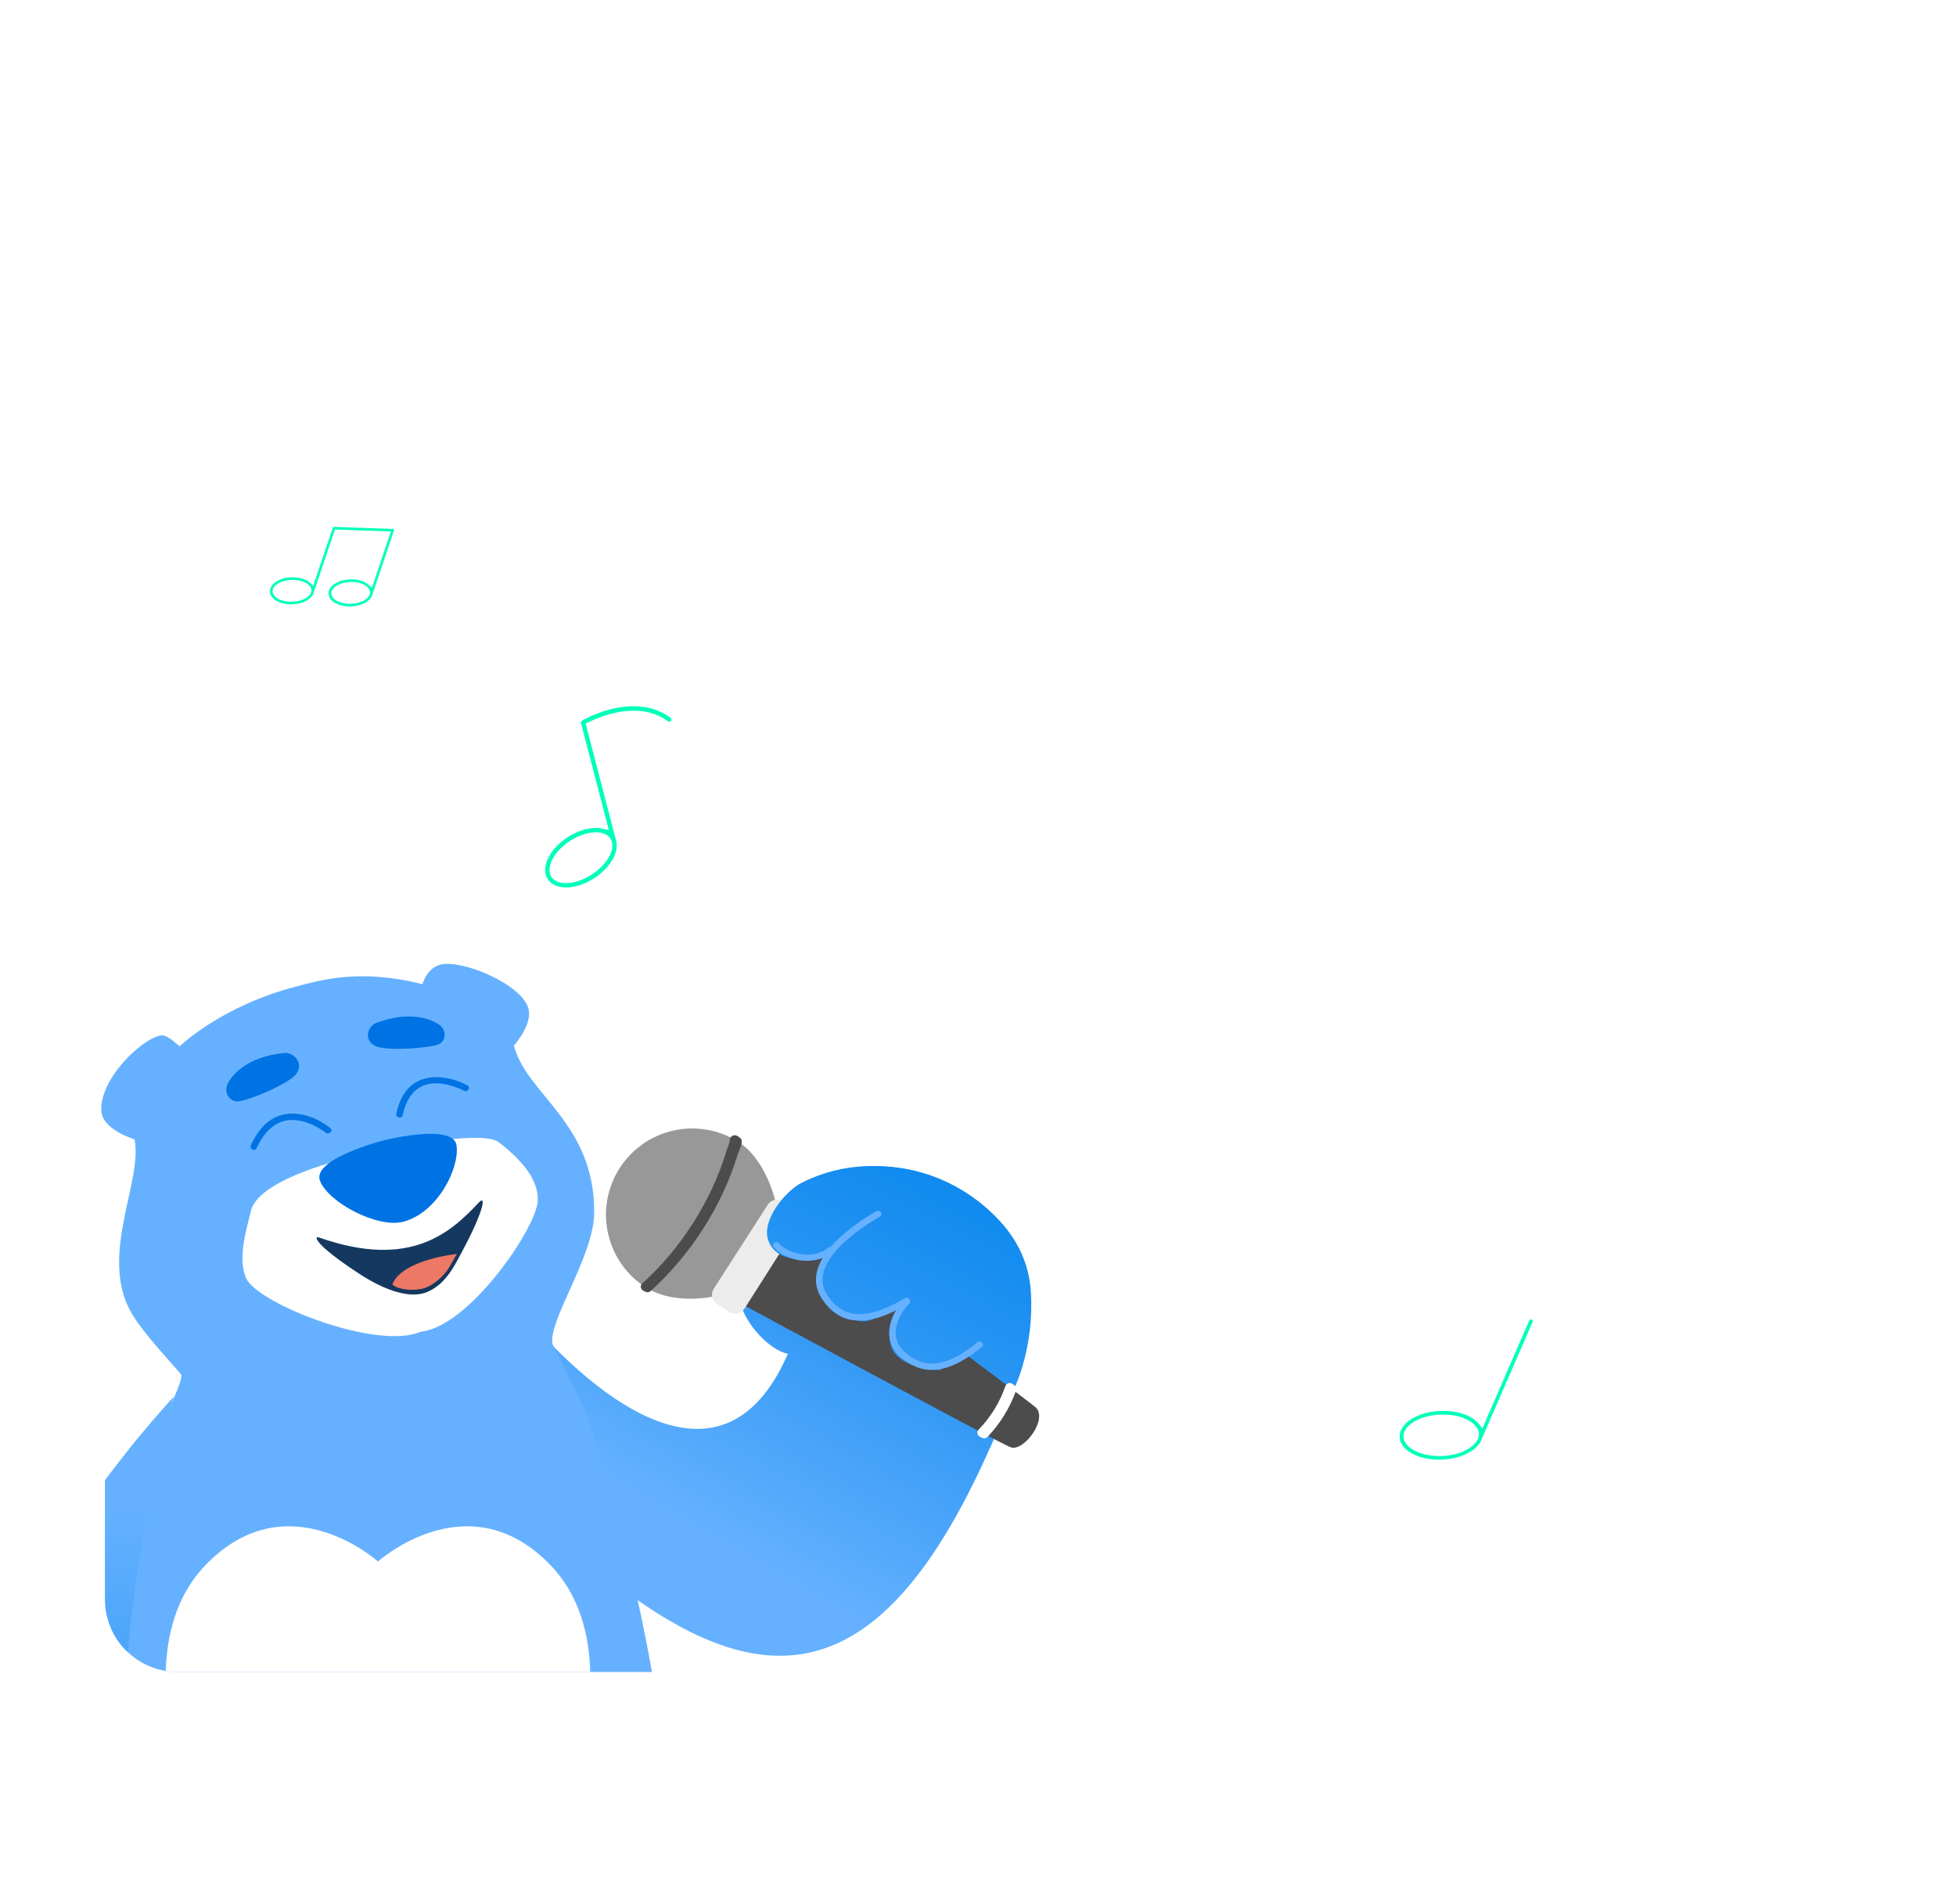 <svg width="337" height="328" viewBox="0 0 337 328" fill="none" xmlns="http://www.w3.org/2000/svg">
    <g clip-path="url(#clip0_949_6056)">
        <g filter="url(#filter0_dddddd_949_6056)">
            <path d="M95.642 152.496C95.131 152.269 94.73 151.944 94.435 151.531C93.079 149.642 94.517 146.403 97.647 144.308C99.72 142.92 102.016 142.334 103.816 142.741L104.896 142.984L100.098 124.548C100.058 124.385 100.123 124.222 100.264 124.139C100.562 123.961 107.627 119.872 113.667 122.555C114.32 122.845 114.947 123.215 115.53 123.638C115.614 123.702 115.668 123.791 115.681 123.888C115.694 123.984 115.669 124.083 115.612 124.167C115.504 124.301 115.31 124.352 115.145 124.279C114.554 123.852 113.984 123.526 113.394 123.264C108.816 121.231 103.477 123.385 101.392 124.402L100.909 124.635L106.082 144.56C106.791 146.562 105.297 149.32 102.546 151.164C100.146 152.771 97.436 153.292 95.642 152.496ZM104.222 143.66C102.696 142.983 100.234 143.495 98.08 144.938C96.767 145.815 95.724 146.93 95.15 148.071C94.557 149.258 94.519 150.364 95.05 151.111C95.266 151.407 95.571 151.652 95.956 151.823C97.474 152.497 99.944 151.988 102.098 150.545C104.876 148.686 106.234 145.914 105.119 144.369C104.904 144.073 104.599 143.828 104.214 143.657L104.222 143.66Z" fill="#00FFBA"/>
        </g>
        <g filter="url(#filter1_dddddd_949_6056)">
            <path d="M47.283 103.263C46.797 102.887 46.528 102.419 46.503 101.917C46.479 101.315 46.82 100.736 47.467 100.274C48.17 99.779 49.14 99.484 50.2 99.444C51.428 99.4 52.558 99.704 53.307 100.285C53.379 100.341 53.45 100.396 53.509 100.461L53.963 100.895L57.338 90.906C57.372 90.812 57.458 90.752 57.559 90.754L67.665 91.109C67.715 91.11 67.76 91.126 67.796 91.154C67.816 91.17 67.832 91.182 67.842 91.202C67.885 91.261 67.895 91.339 67.871 91.403L64.172 102.376C63.887 103.525 62.348 104.387 60.507 104.456C59.514 104.492 58.567 104.297 57.835 103.908C57.673 103.821 57.521 103.721 57.385 103.616C56.899 103.239 56.63 102.771 56.605 102.27C56.575 101.626 56.962 101.013 57.691 100.544C58.38 100.101 59.31 99.833 60.306 99.799C61.534 99.756 62.667 100.056 63.416 100.637C63.488 100.693 63.56 100.748 63.618 100.813L64.073 101.247L67.349 91.549L57.71 91.207L54.066 102.021C53.78 103.169 52.242 104.031 50.4 104.1C49.408 104.136 48.461 103.942 47.729 103.552C47.567 103.465 47.414 103.365 47.279 103.26L47.283 103.263ZM53.039 100.629C52.394 100.129 51.339 99.851 50.226 99.895C48.38 99.961 46.915 100.861 46.959 101.897C46.974 102.263 47.188 102.613 47.571 102.909C47.682 102.996 47.811 103.077 47.95 103.153C48.598 103.502 49.485 103.683 50.388 103.647C52.234 103.581 53.699 102.681 53.655 101.645C53.636 101.275 53.425 100.922 53.042 100.625L53.039 100.629ZM63.149 100.981C62.503 100.481 61.449 100.203 60.335 100.247C59.436 100.279 58.567 100.525 57.948 100.92C57.361 101.296 57.046 101.768 57.069 102.249C57.084 102.615 57.297 102.965 57.68 103.261C57.792 103.348 57.92 103.429 58.059 103.505C58.707 103.854 59.595 104.035 60.498 103.999C62.343 103.933 63.809 103.033 63.764 101.997C63.745 101.627 63.535 101.274 63.152 100.977L63.149 100.981Z" fill="#00FFBA"/>
        </g>
        <g filter="url(#filter2_dddddd_949_6056)">
            <path d="M241.484 248.708C241.243 248.269 241.13 247.806 241.153 247.332C241.197 246.181 242.01 245.094 243.434 244.282C244.8 243.502 246.59 243.053 248.47 243.024C250.349 242.996 252.101 243.389 253.412 244.133C253.985 244.461 254.458 244.851 254.809 245.292L255.406 246.045L263.462 227.484C263.531 227.321 263.72 227.24 263.886 227.298C263.97 227.33 264.019 227.389 264.043 227.431C264.089 227.516 264.09 227.609 264.056 227.698L255.312 247.817C254.617 249.88 251.607 251.374 248.129 251.426C245.074 251.473 242.403 250.379 241.484 248.708ZM254.528 246.057C254.174 245.413 253.529 244.953 253.054 244.682C251.841 243.993 250.205 243.63 248.442 243.657C246.679 243.685 245.008 244.092 243.738 244.82C243.033 245.222 241.851 246.081 241.802 247.328C241.787 247.68 241.876 248.039 242.064 248.382C242.884 249.873 245.335 250.853 248.157 250.808C251.66 250.758 254.077 249.246 254.653 247.788L254.668 247.755L254.681 247.702C254.752 247.498 254.792 247.312 254.803 247.134C254.818 246.766 254.726 246.402 254.537 246.059L254.528 246.057Z" fill="#00FFBA"/>
        </g>
        <g clip-path="url(#clip1_949_6056)">
            <path d="M169.85 207.984C161.513 200.769 149.927 198.832 140.169 203.174C137.259 204.466 133.274 208.448 134.122 211.817C135.489 217.242 141.277 220.431 141.277 220.431C140.203 217.305 135.218 211.526 130.523 215.154C122.011 221.724 131.315 232.474 135.746 233.185C121.584 265.76 90.561 226.596 90.561 226.596L105.634 272.51C135.196 295.45 155.729 289.087 174.895 238.838C174.895 238.838 178.24 231.878 177.601 222.416C177.188 216.358 174.203 211.751 169.854 207.987L169.85 207.984Z" fill="url(#paint0_linear_949_6056)"/>
            <g clip-path="url(#clip2_949_6056)">
                <path d="M176.26 241.818L176.628 242.147C175.244 245.139 173.209 247.858 170.736 250.012L170.323 249.742C172.834 247.588 174.887 244.84 176.26 241.815L176.26 241.818Z" fill="white"/>
            </g>
            <g filter="url(#filter3_dd_949_6056)">
                <path d="M107.964 187.616C107.481 187.401 107.102 187.095 106.824 186.704C105.543 184.92 106.9 181.861 109.857 179.882C111.815 178.571 113.984 178.018 115.684 178.402L116.705 178.631L112.172 161.218C112.135 161.064 112.196 160.91 112.329 160.831C112.611 160.663 119.283 156.801 124.989 159.335C125.606 159.609 126.198 159.958 126.749 160.358C126.828 160.419 126.88 160.502 126.892 160.594C126.904 160.685 126.88 160.778 126.826 160.857C126.724 160.984 126.541 161.033 126.385 160.963C125.827 160.56 125.288 160.252 124.731 160.005C120.407 158.084 115.364 160.119 113.395 161.08L112.938 161.3L117.825 180.12C118.494 182.011 117.084 184.616 114.484 186.358C112.218 187.876 109.658 188.368 107.964 187.616ZM116.067 179.27C114.626 178.63 112.301 179.114 110.266 180.477C109.026 181.305 108.04 182.358 107.499 183.436C106.938 184.558 106.903 185.602 107.405 186.307C107.608 186.587 107.896 186.819 108.26 186.98C109.694 187.617 112.026 187.136 114.062 185.774C116.685 184.017 117.969 181.399 116.915 179.94C116.712 179.66 116.424 179.429 116.06 179.267L116.067 179.27Z" fill="#00FFBA"/>
            </g>
            <g clip-path="url(#clip3_949_6056)" filter="url(#filter4_d_949_6056)">
            </g>
            <path d="M100.753 242.819L95.169 231.466C94.554 227.251 102.293 216.387 102.37 208.964C102.537 193.433 90.668 188.532 88.555 180.106C88.555 180.106 91.786 176.491 91.046 173.724C89.921 169.508 79.299 165.052 75.676 166.219C73.437 166.942 72.786 169.527 72.786 169.527C61.857 166.756 54.94 168.927 51.339 169.846C38.094 173.227 30.962 180.224 30.962 180.224C29.023 178.609 28.427 178.176 27.472 178.406C24.101 179.228 17.206 185.903 17.454 191.307C17.606 194.629 23.175 196.252 23.175 196.252C24.604 203.134 17.58 215.242 22.01 224.939C23.62 228.462 28.079 233.125 31.273 236.818C31.177 238.389 30.155 240.1 29.63 241.708C8.897 304.802 13.672 342.306 13.672 342.306C13.672 342.306 36.784 352.118 64.533 352.121C96.208 352.125 115.949 341.787 115.949 341.787C115.949 341.787 120.231 300.776 100.761 242.823L100.753 242.819Z" fill="#66B1FF"/>
            <path d="M22.963 315.85C17.008 287.076 29.924 240.606 29.924 240.606C29.924 240.606 -11.319 284.207 -9.76 323.553C-9.554 328.762 -7.118 340.573 0.695 341.437C0.695 341.437 5.113 347.852 9.587 344.398C9.587 344.398 12.59 349.7 17.1 345.827C19.418 343.834 19.337 339.6 18.847 336.358C19.245 336.71 19.698 336.955 20.203 337.055C24.246 337.868 28.992 330.41 23.276 316.585C23.17 316.325 23.067 316.084 22.96 315.854L22.963 315.85Z" fill="url(#paint1_linear_949_6056)"/>
            <path d="M94.835 269.588C81.243 255.495 66.328 267.924 65.122 268.968C63.917 267.92 49.005 255.495 35.41 269.588C20.323 285.231 34.07 316.989 38.758 324.468C43.446 331.948 52.721 344.087 65.26 344.455C77.794 344.087 86.798 331.948 91.486 324.468C96.174 316.989 109.918 285.231 94.835 269.588Z" fill="white"/>
        </g>
        <g clip-path="url(#clip4_949_6056)">
            <path d="M169.851 207.982C161.513 200.767 149.927 198.83 140.169 203.172C137.259 204.465 133.274 208.446 134.122 211.816C135.49 217.241 141.277 220.43 141.277 220.43C140.203 217.303 135.218 211.525 130.524 215.152C122.011 221.723 131.315 232.473 135.746 233.184C121.584 265.758 90.561 226.595 90.561 226.595L105.634 272.509C135.196 295.449 155.729 289.085 174.895 238.837C174.895 238.837 178.24 231.876 177.601 222.415C177.188 216.357 174.203 211.75 169.854 207.986L169.851 207.982Z" fill="url(#paint2_linear_949_6056)"/>
            <path d="M178.358 242.355C175.996 240.394 136.107 210.628 136.107 210.628L127.342 224.394C127.342 224.394 171.837 248.408 174.098 249.289C176.359 250.169 180.719 244.315 178.358 242.355Z" fill="#4C4C4C"/>
            <path d="M174.562 238.952L174.219 238.7C174.158 238.645 174.078 238.609 173.991 238.603C173.818 238.589 173.657 238.694 173.6 238.858C172.591 241.739 171.01 244.332 168.885 246.514C168.8 246.601 168.761 246.723 168.781 246.843C168.8 246.963 168.876 247.067 168.984 247.122L169.395 247.334C169.546 247.412 169.73 247.381 169.847 247.259C172.017 244.999 173.638 242.343 174.696 239.391C174.754 239.231 174.699 239.053 174.562 238.952Z" fill="white" stroke="white" stroke-width="0.767" stroke-linejoin="round"/>
            <path d="M133.569 206.818C132.673 203.274 130.57 198.826 127.243 196.707C120.321 192.3 111.138 194.339 106.731 201.26C102.325 208.181 104.363 217.365 111.284 221.771C114.612 223.89 119.254 224.029 122.844 223.342L133.569 206.818Z" fill="#989898"/>
            <path fill-rule="evenodd" clip-rule="evenodd" d="M126.938 195.626C127.065 195.686 127.191 195.746 127.255 195.808C127.319 195.869 127.477 195.96 127.541 196.021C127.732 196.206 127.83 196.423 127.804 196.705C127.749 197.144 127.571 197.648 127.422 198.058C127.363 198.247 127.303 198.373 127.243 198.5C127.122 198.752 127.063 198.941 127.004 199.13C124.351 207.819 118.967 216.151 112.105 222.384C111.921 222.575 111.609 222.644 111.326 222.555C111.231 222.525 111.167 222.464 111.105 222.465C111.073 222.435 111.041 222.404 110.978 222.405C110.915 222.344 110.852 222.345 110.82 222.314C110.599 222.224 110.47 221.976 110.402 221.727C110.367 221.509 110.456 221.225 110.672 221.065C117.319 215.056 122.457 206.978 125.054 198.603C125.112 198.352 125.231 198.037 125.35 197.721C125.41 197.595 125.439 197.438 125.499 197.312C125.648 196.902 125.735 196.556 125.762 196.336C125.76 196.211 125.788 196.054 125.879 195.896C126.186 195.577 126.559 195.445 126.938 195.626Z" fill="#4C4C4C"/>
            <path fill-rule="evenodd" clip-rule="evenodd" d="M122.709 223.426C122.816 223.919 123.108 224.34 123.532 224.613L124.217 225.053L124.212 225.061L125.668 225.988C126.093 226.258 126.598 226.347 127.09 226.238C127.582 226.129 128.003 225.835 128.273 225.409L137.529 210.872C137.8 210.447 137.889 209.942 137.78 209.45C137.67 208.958 137.376 208.538 136.951 208.267L136.343 207.88L136.345 207.876L134.893 206.942C134.469 206.67 133.965 206.578 133.472 206.686C132.98 206.793 132.558 207.085 132.285 207.509L122.965 222.005C122.693 222.429 122.602 222.934 122.709 223.426Z" fill="#ECECEC"/>
            <g clip-path="url(#clip5_949_6056)">
                <path d="M168.129 207.188C159.457 200.28 147.75 198.867 138.144 203.723C135.278 205.169 131.308 210.087 132.301 213.458C133.903 218.883 142.85 216.349 142.85 216.349C141.189 218.01 140.475 219.49 141.471 223.096C150.997 232.618 151.194 224.028 155.67 224.538C147.823 235.895 161.958 235.982 161.958 235.982L168.421 232.101L173.042 232.022C160.982 224.453 170.828 236.394 174.282 237.959C174.282 237.959 177.561 230.974 176.518 221.428C175.847 215.317 172.656 210.795 168.133 207.191L168.129 207.188Z" fill="url(#paint3_linear_949_6056)"/>
                <path d="M133.359 214.908C135.898 217.506 140.672 218.059 143.551 215.599C144.084 215.142 143.27 214.427 142.74 214.88C140.298 216.97 136.192 216.249 134.106 214.116C133.618 213.617 132.874 214.413 133.359 214.908Z" fill="#66B1FF"/>
                <path d="M150.981 208.626C149.232 209.643 147.549 210.775 145.99 212.052C144.099 213.599 142.231 215.42 141.234 217.646C140.77 218.684 140.497 219.812 140.602 220.941C140.708 222.113 141.198 223.169 141.883 224.126C143.061 225.771 144.728 227.069 146.827 227.379C150.248 227.88 153.7 226.187 156.551 224.536C157.183 224.167 156.569 223.243 155.936 223.612C153.499 225.026 150.657 226.459 147.741 226.361C145.874 226.298 144.286 225.353 143.168 223.952C142.532 223.154 141.98 222.274 141.793 221.267C141.616 220.304 141.779 219.295 142.149 218.387C142.989 216.316 144.679 214.613 146.387 213.167C147.996 211.807 149.772 210.619 151.6 209.554C152.232 209.185 151.618 208.261 150.985 208.629L150.981 208.626Z" fill="#66B1FF"/>
                <path d="M155.794 223.837C153.581 226.127 152.138 229.883 154.17 232.669C155.021 233.841 156.334 234.767 157.679 235.368C158.927 235.926 160.317 236.09 161.68 235.884C164.54 235.45 167.029 233.764 169.184 231.962C169.734 231.502 168.901 230.771 168.358 231.227C166.552 232.739 164.475 234.15 162.125 234.695C161.446 234.851 160.71 234.919 160.026 234.863C159.548 234.824 158.882 234.666 158.536 234.536C157.515 234.146 156.483 233.483 155.714 232.75C154.347 231.446 154.023 229.692 154.583 227.936C154.977 226.703 155.714 225.508 156.619 224.572C157.118 224.055 156.289 223.321 155.794 223.837Z" fill="#66B1FF"/>
            </g>
            <path d="M100.753 242.819L95.169 231.466C94.554 227.251 102.293 216.387 102.371 208.964C102.537 193.433 90.668 188.532 88.555 180.105C88.555 180.105 91.786 176.49 91.046 173.723C89.921 169.508 79.299 165.052 75.676 166.219C73.437 166.941 72.786 169.527 72.786 169.527C61.857 166.756 54.94 168.927 51.339 169.845C38.094 173.227 30.962 180.224 30.962 180.224C29.023 178.609 28.427 178.176 27.472 178.405C24.101 179.228 17.206 185.902 17.454 191.306C17.606 194.629 23.176 196.251 23.176 196.251C24.604 203.133 17.58 215.242 22.01 224.939C23.62 228.462 28.079 233.125 31.273 236.818C31.177 238.389 30.155 240.1 29.63 241.707C8.898 304.802 13.672 342.305 13.672 342.305C13.672 342.305 36.784 352.117 64.533 352.121C96.209 352.125 115.949 341.787 115.949 341.787C115.949 341.787 120.231 300.776 100.761 242.822L100.753 242.819Z" fill="#66B1FF"/>
            <path d="M85.958 196.769C82.746 194.26 63.12 198.693 63.12 198.693C63.12 198.693 44.61 202.416 43.216 208.637C42.637 211.215 40.775 216.811 42.466 220.289C44.544 224.561 64.893 232.683 72.538 229.381C80.824 228.507 92.327 211.647 92.639 206.918C92.917 202.642 88.707 198.912 85.962 196.769H85.958Z" fill="white"/>
            <path d="M39.294 186.523C39.913 185.386 42.302 182.036 49.004 181.371C50.392 181.233 52.474 182.933 51.056 184.964C49.817 186.741 42.309 189.774 40.891 189.727C39.439 189.679 38.454 188.063 39.294 186.523Z" fill="#0073E4"/>
            <path d="M75.57 176.44C74.509 175.737 70.887 173.913 64.763 176.224C63.494 176.705 62.472 179.04 64.642 180.165C66.535 181.143 74.457 180.499 75.665 179.852C76.901 179.187 77.011 177.39 75.57 176.437V176.44Z" fill="#0073E4"/>
            <path d="M65.922 196.483C65.922 196.483 53.692 199.633 55.133 203.392C56.575 207.15 65.034 211.59 69.447 210.456C75.331 208.94 79.183 201.327 78.666 197.328C78.149 193.332 65.918 196.483 65.918 196.483H65.922Z" fill="#0073E4"/>
            <path d="M56.919 194.323C54.163 192.09 49.929 190.793 46.739 192.847C45.128 193.883 44.021 195.52 43.224 197.239C42.924 197.887 43.884 198.454 44.184 197.802C45.313 195.36 47.184 193.052 50.055 192.929C51.877 192.851 53.648 193.537 55.178 194.469C55.441 194.629 55.7 194.797 55.948 194.976C56.019 195.024 56.085 195.076 56.152 195.129C56.252 195.203 56.026 195.028 56.13 195.11C56.682 195.557 57.474 194.771 56.915 194.32L56.919 194.323Z" fill="#0073E4"/>
            <path d="M80.526 186.965C77.577 185.362 73.259 184.721 70.631 187.184C69.307 188.422 68.638 190.154 68.271 191.844C68.124 192.517 69.216 192.807 69.364 192.13C69.878 189.757 71.085 187.305 73.803 186.736C75.508 186.382 77.312 186.797 78.923 187.42C78.987 187.445 79.131 187.502 79.309 187.581C79.418 187.631 79.532 187.681 79.641 187.731C79.747 187.781 79.853 187.831 79.955 187.889C80.59 188.232 81.161 187.305 80.526 186.962V186.965Z" fill="#0073E4"/>
            <path d="M22.963 315.85C17.008 287.075 29.924 240.606 29.924 240.606C29.924 240.606 -11.319 284.207 -9.76 323.553C-9.554 328.762 -7.118 340.572 0.695 341.437C0.695 341.437 5.113 347.852 9.587 344.398C9.587 344.398 12.59 349.7 17.1 345.826C19.418 343.834 19.337 339.6 18.847 336.357C19.245 336.71 19.698 336.955 20.203 337.055C24.246 337.867 28.992 330.409 23.276 316.584C23.17 316.325 23.067 316.084 22.96 315.853L22.963 315.85Z" fill="url(#paint4_linear_949_6056)"/>
            <path d="M82.48 207.158C77.757 212.167 70.808 218.748 54.942 213.152C54.029 212.83 54.138 214.334 61.842 219.379C66.377 222.347 70.766 223.818 73.719 222.503C76.96 221.062 78.446 217.745 79.753 215.315C83.097 209.096 83.93 205.613 82.476 207.155" fill="#143860"/>
            <path d="M78.724 215.998C78.724 215.998 69.513 216.899 67.639 221.111C67.425 221.597 70.252 222.691 73.113 221.886C73.922 221.658 75.888 220.55 77.189 218.624" fill="#ED7865"/>
        </g>
    </g>
    <defs>
        <filter id="filter0_dddddd_949_6056" x="-40.49" y="-12.77" width="290.59" height="300.048" filterUnits="userSpaceOnUse" color-interpolation-filters="sRGB">
            <feFlood flood-opacity="0" result="BackgroundImageFix"/>
            <feColorMatrix in="SourceAlpha" type="matrix" values="0 0 0 0 0 0 0 0 0 0 0 0 0 0 0 0 0 0 127 0" result="hardAlpha"/>
            <feOffset/>
            <feGaussianBlur stdDeviation="1.6"/>
            <feColorMatrix type="matrix" values="0 0 0 0 0 0 0 0 0 1 0 0 0 0 0.729 0 0 0 1 0"/>
            <feBlend mode="normal" in2="BackgroundImageFix" result="effect1_dropShadow_949_6056"/>
            <feColorMatrix in="SourceAlpha" type="matrix" values="0 0 0 0 0 0 0 0 0 0 0 0 0 0 0 0 0 0 127 0" result="hardAlpha"/>
            <feOffset/>
            <feGaussianBlur stdDeviation="3.2"/>
            <feColorMatrix type="matrix" values="0 0 0 0 0 0 0 0 0 1 0 0 0 0 0.729 0 0 0 1 0"/>
            <feBlend mode="normal" in2="effect1_dropShadow_949_6056" result="effect2_dropShadow_949_6056"/>
            <feColorMatrix in="SourceAlpha" type="matrix" values="0 0 0 0 0 0 0 0 0 0 0 0 0 0 0 0 0 0 127 0" result="hardAlpha"/>
            <feOffset/>
            <feGaussianBlur stdDeviation="11.201"/>
            <feColorMatrix type="matrix" values="0 0 0 0 0 0 0 0 0 1 0 0 0 0 0.729 0 0 0 1 0"/>
            <feBlend mode="normal" in2="effect2_dropShadow_949_6056" result="effect3_dropShadow_949_6056"/>
            <feColorMatrix in="SourceAlpha" type="matrix" values="0 0 0 0 0 0 0 0 0 0 0 0 0 0 0 0 0 0 127 0" result="hardAlpha"/>
            <feOffset/>
            <feGaussianBlur stdDeviation="22.402"/>
            <feColorMatrix type="matrix" values="0 0 0 0 0 0 0 0 0 1 0 0 0 0 0.729 0 0 0 1 0"/>
            <feBlend mode="normal" in2="effect3_dropShadow_949_6056" result="effect4_dropShadow_949_6056"/>
            <feColorMatrix in="SourceAlpha" type="matrix" values="0 0 0 0 0 0 0 0 0 0 0 0 0 0 0 0 0 0 127 0" result="hardAlpha"/>
            <feOffset/>
            <feGaussianBlur stdDeviation="38.404"/>
            <feColorMatrix type="matrix" values="0 0 0 0 0 0 0 0 0 1 0 0 0 0 0.729 0 0 0 1 0"/>
            <feBlend mode="normal" in2="effect4_dropShadow_949_6056" result="effect5_dropShadow_949_6056"/>
            <feColorMatrix in="SourceAlpha" type="matrix" values="0 0 0 0 0 0 0 0 0 0 0 0 0 0 0 0 0 0 127 0" result="hardAlpha"/>
            <feOffset/>
            <feGaussianBlur stdDeviation="67.208"/>
            <feColorMatrix type="matrix" values="0 0 0 0 0 0 0 0 0 1 0 0 0 0 0.729 0 0 0 1 0"/>
            <feBlend mode="normal" in2="effect5_dropShadow_949_6056" result="effect6_dropShadow_949_6056"/>
            <feBlend mode="normal" in="SourceGraphic" in2="effect6_dropShadow_949_6056" result="shape"/>
        </filter>
        <filter id="filter1_dddddd_949_6056" x="-135.663" y="-91.411" width="385.712" height="378.036" filterUnits="userSpaceOnUse" color-interpolation-filters="sRGB">
            <feFlood flood-opacity="0" result="BackgroundImageFix"/>
            <feColorMatrix in="SourceAlpha" type="matrix" values="0 0 0 0 0 0 0 0 0 0 0 0 0 0 0 0 0 0 127 0" result="hardAlpha"/>
            <feOffset/>
            <feGaussianBlur stdDeviation="2.169"/>
            <feColorMatrix type="matrix" values="0 0 0 0 0 0 0 0 0 1 0 0 0 0 0.729 0 0 0 1 0"/>
            <feBlend mode="normal" in2="BackgroundImageFix" result="effect1_dropShadow_949_6056"/>
            <feColorMatrix in="SourceAlpha" type="matrix" values="0 0 0 0 0 0 0 0 0 0 0 0 0 0 0 0 0 0 127 0" result="hardAlpha"/>
            <feOffset/>
            <feGaussianBlur stdDeviation="4.337"/>
            <feColorMatrix type="matrix" values="0 0 0 0 0 0 0 0 0 1 0 0 0 0 0.729 0 0 0 1 0"/>
            <feBlend mode="normal" in2="effect1_dropShadow_949_6056" result="effect2_dropShadow_949_6056"/>
            <feColorMatrix in="SourceAlpha" type="matrix" values="0 0 0 0 0 0 0 0 0 0 0 0 0 0 0 0 0 0 127 0" result="hardAlpha"/>
            <feOffset/>
            <feGaussianBlur stdDeviation="15.18"/>
            <feColorMatrix type="matrix" values="0 0 0 0 0 0 0 0 0 1 0 0 0 0 0.729 0 0 0 1 0"/>
            <feBlend mode="normal" in2="effect2_dropShadow_949_6056" result="effect3_dropShadow_949_6056"/>
            <feColorMatrix in="SourceAlpha" type="matrix" values="0 0 0 0 0 0 0 0 0 0 0 0 0 0 0 0 0 0 127 0" result="hardAlpha"/>
            <feOffset/>
            <feGaussianBlur stdDeviation="30.361"/>
            <feColorMatrix type="matrix" values="0 0 0 0 0 0 0 0 0 1 0 0 0 0 0.729 0 0 0 1 0"/>
            <feBlend mode="normal" in2="effect3_dropShadow_949_6056" result="effect4_dropShadow_949_6056"/>
            <feColorMatrix in="SourceAlpha" type="matrix" values="0 0 0 0 0 0 0 0 0 0 0 0 0 0 0 0 0 0 127 0" result="hardAlpha"/>
            <feOffset/>
            <feGaussianBlur stdDeviation="52.047"/>
            <feColorMatrix type="matrix" values="0 0 0 0 0 0 0 0 0 1 0 0 0 0 0.729 0 0 0 1 0"/>
            <feBlend mode="normal" in2="effect4_dropShadow_949_6056" result="effect5_dropShadow_949_6056"/>
            <feColorMatrix in="SourceAlpha" type="matrix" values="0 0 0 0 0 0 0 0 0 0 0 0 0 0 0 0 0 0 127 0" result="hardAlpha"/>
            <feOffset/>
            <feGaussianBlur stdDeviation="91.082"/>
            <feColorMatrix type="matrix" values="0 0 0 0 0 0 0 0 0 1 0 0 0 0 0.729 0 0 0 1 0"/>
            <feBlend mode="normal" in2="effect5_dropShadow_949_6056" result="effect6_dropShadow_949_6056"/>
            <feBlend mode="normal" in="SourceGraphic" in2="effect6_dropShadow_949_6056" result="shape"/>
        </filter>
        <filter id="filter2_dddddd_949_6056" x="58.986" y="45.115" width="387.258" height="388.477" filterUnits="userSpaceOnUse" color-interpolation-filters="sRGB">
            <feFlood flood-opacity="0" result="BackgroundImageFix"/>
            <feColorMatrix in="SourceAlpha" type="matrix" values="0 0 0 0 0 0 0 0 0 0 0 0 0 0 0 0 0 0 127 0" result="hardAlpha"/>
            <feOffset/>
            <feGaussianBlur stdDeviation="2.169"/>
            <feColorMatrix type="matrix" values="0 0 0 0 0 0 0 0 0 1 0 0 0 0 0.729 0 0 0 1 0"/>
            <feBlend mode="normal" in2="BackgroundImageFix" result="effect1_dropShadow_949_6056"/>
            <feColorMatrix in="SourceAlpha" type="matrix" values="0 0 0 0 0 0 0 0 0 0 0 0 0 0 0 0 0 0 127 0" result="hardAlpha"/>
            <feOffset/>
            <feGaussianBlur stdDeviation="4.337"/>
            <feColorMatrix type="matrix" values="0 0 0 0 0 0 0 0 0 1 0 0 0 0 0.729 0 0 0 1 0"/>
            <feBlend mode="normal" in2="effect1_dropShadow_949_6056" result="effect2_dropShadow_949_6056"/>
            <feColorMatrix in="SourceAlpha" type="matrix" values="0 0 0 0 0 0 0 0 0 0 0 0 0 0 0 0 0 0 127 0" result="hardAlpha"/>
            <feOffset/>
            <feGaussianBlur stdDeviation="15.18"/>
            <feColorMatrix type="matrix" values="0 0 0 0 0 0 0 0 0 1 0 0 0 0 0.729 0 0 0 1 0"/>
            <feBlend mode="normal" in2="effect2_dropShadow_949_6056" result="effect3_dropShadow_949_6056"/>
            <feColorMatrix in="SourceAlpha" type="matrix" values="0 0 0 0 0 0 0 0 0 0 0 0 0 0 0 0 0 0 127 0" result="hardAlpha"/>
            <feOffset/>
            <feGaussianBlur stdDeviation="30.361"/>
            <feColorMatrix type="matrix" values="0 0 0 0 0 0 0 0 0 1 0 0 0 0 0.729 0 0 0 1 0"/>
            <feBlend mode="normal" in2="effect3_dropShadow_949_6056" result="effect4_dropShadow_949_6056"/>
            <feColorMatrix in="SourceAlpha" type="matrix" values="0 0 0 0 0 0 0 0 0 0 0 0 0 0 0 0 0 0 127 0" result="hardAlpha"/>
            <feOffset/>
            <feGaussianBlur stdDeviation="52.047"/>
            <feColorMatrix type="matrix" values="0 0 0 0 0 0 0 0 0 1 0 0 0 0 0.729 0 0 0 1 0"/>
            <feBlend mode="normal" in2="effect4_dropShadow_949_6056" result="effect5_dropShadow_949_6056"/>
            <feColorMatrix in="SourceAlpha" type="matrix" values="0 0 0 0 0 0 0 0 0 0 0 0 0 0 0 0 0 0 127 0" result="hardAlpha"/>
            <feOffset/>
            <feGaussianBlur stdDeviation="91.082"/>
            <feColorMatrix type="matrix" values="0 0 0 0 0 0 0 0 0 1 0 0 0 0 0.729 0 0 0 1 0"/>
            <feBlend mode="normal" in2="effect5_dropShadow_949_6056" result="effect6_dropShadow_949_6056"/>
            <feBlend mode="normal" in="SourceGraphic" in2="effect6_dropShadow_949_6056" result="shape"/>
        </filter>
        <filter id="filter3_dd_949_6056" x="-20.622" y="31.513" width="274.48" height="283.414" filterUnits="userSpaceOnUse" color-interpolation-filters="sRGB">
            <feFlood flood-opacity="0" result="BackgroundImageFix"/>
            <feColorMatrix in="SourceAlpha" type="matrix" values="0 0 0 0 0 0 0 0 0 0 0 0 0 0 0 0 0 0 127 0" result="hardAlpha"/>
            <feOffset/>
            <feGaussianBlur stdDeviation="36.275"/>
            <feColorMatrix type="matrix" values="0 0 0 0 0 0 0 0 0 1 0 0 0 0 0.729 0 0 0 1 0"/>
            <feBlend mode="normal" in2="BackgroundImageFix" result="effect1_dropShadow_949_6056"/>
            <feColorMatrix in="SourceAlpha" type="matrix" values="0 0 0 0 0 0 0 0 0 0 0 0 0 0 0 0 0 0 127 0" result="hardAlpha"/>
            <feOffset/>
            <feGaussianBlur stdDeviation="63.482"/>
            <feColorMatrix type="matrix" values="0 0 0 0 0 0 0 0 0 1 0 0 0 0 0.729 0 0 0 1 0"/>
            <feBlend mode="normal" in2="effect1_dropShadow_949_6056" result="effect2_dropShadow_949_6056"/>
            <feBlend mode="normal" in="SourceGraphic" in2="effect2_dropShadow_949_6056" result="shape"/>
        </filter>
        <filter id="filter4_d_949_6056" x="77.044" y="125.535" width="135.766" height="132.715" filterUnits="userSpaceOnUse" color-interpolation-filters="sRGB">
            <feFlood flood-opacity="0" result="BackgroundImageFix"/>
            <feColorMatrix in="SourceAlpha" type="matrix" values="0 0 0 0 0 0 0 0 0 0 0 0 0 0 0 0 0 0 127 0" result="hardAlpha"/>
            <feOffset/>
            <feGaussianBlur stdDeviation="29.657"/>
            <feColorMatrix type="matrix" values="0 0 0 0 0 0 0 0 0 1 0 0 0 0 0.729 0 0 0 1 0"/>
            <feBlend mode="normal" in2="BackgroundImageFix" result="effect1_dropShadow_949_6056"/>
            <feBlend mode="normal" in="SourceGraphic" in2="effect1_dropShadow_949_6056" result="shape"/>
        </filter>
        <linearGradient id="paint0_linear_949_6056" x1="154.164" y1="198.371" x2="109.773" y2="275.975" gradientUnits="userSpaceOnUse">
            <stop stop-color="#0F8AEF"/>
            <stop offset="0.3" stop-color="#2B96F4"/>
            <stop offset="0.83" stop-color="#66B1FF"/>
        </linearGradient>
        <linearGradient id="paint1_linear_949_6056" x1="10.062" y1="347.24" x2="10.062" y2="240.606" gradientUnits="userSpaceOnUse">
            <stop stop-color="#0F8AEF"/>
            <stop offset="0.3" stop-color="#2B96F4"/>
            <stop offset="0.83" stop-color="#66B1FF"/>
        </linearGradient>
        <linearGradient id="paint2_linear_949_6056" x1="154.164" y1="198.37" x2="109.773" y2="275.973" gradientUnits="userSpaceOnUse">
            <stop stop-color="#0F8AEF"/>
            <stop offset="0.3" stop-color="#2B96F4"/>
            <stop offset="0.83" stop-color="#66B1FF"/>
        </linearGradient>
        <linearGradient id="paint3_linear_949_6056" x1="151.668" y1="197.89" x2="110.048" y2="278.338" gradientUnits="userSpaceOnUse">
            <stop stop-color="#0F8AEF"/>
            <stop offset="0.3" stop-color="#2B96F4"/>
            <stop offset="0.83" stop-color="#66B1FF"/>
        </linearGradient>
        <linearGradient id="paint4_linear_949_6056" x1="10.062" y1="347.24" x2="10.062" y2="240.606" gradientUnits="userSpaceOnUse">
            <stop stop-color="#0F8AEF"/>
            <stop offset="0.3" stop-color="#2B96F4"/>
            <stop offset="0.83" stop-color="#66B1FF"/>
        </linearGradient>
        <clipPath id="clip0_949_6056">
            <rect width="336" height="328" fill="white" transform="translate(0.5)"/>
        </clipPath>
        <clipPath id="clip1_949_6056">
            <path d="M18.076 247.576H219.5V288H30.621C23.693 288 18.076 282.383 18.076 275.454V247.576Z" fill="white"/>
        </clipPath>
        <clipPath id="clip2_949_6056">
            <rect width="62.727" height="66.909" fill="white" transform="matrix(-0.091 -0.996 0.996 -0.09 112.864 256.636)"/>
        </clipPath>
        <clipPath id="clip3_949_6056">
            <rect width="7.667" height="15.333" fill="white" transform="matrix(0.482 0.876 -0.877 0.481 149.803 184.849)"/>
        </clipPath>
        <clipPath id="clip4_949_6056">
            <rect width="207" height="122.667" fill="white" transform="translate(12.5 127)"/>
        </clipPath>
        <clipPath id="clip5_949_6056">
            <rect width="42.515" height="136.606" fill="white" transform="matrix(0.709 -0.705 0.709 0.705 119.833 203.665)"/>
        </clipPath>
    </defs>
</svg>
